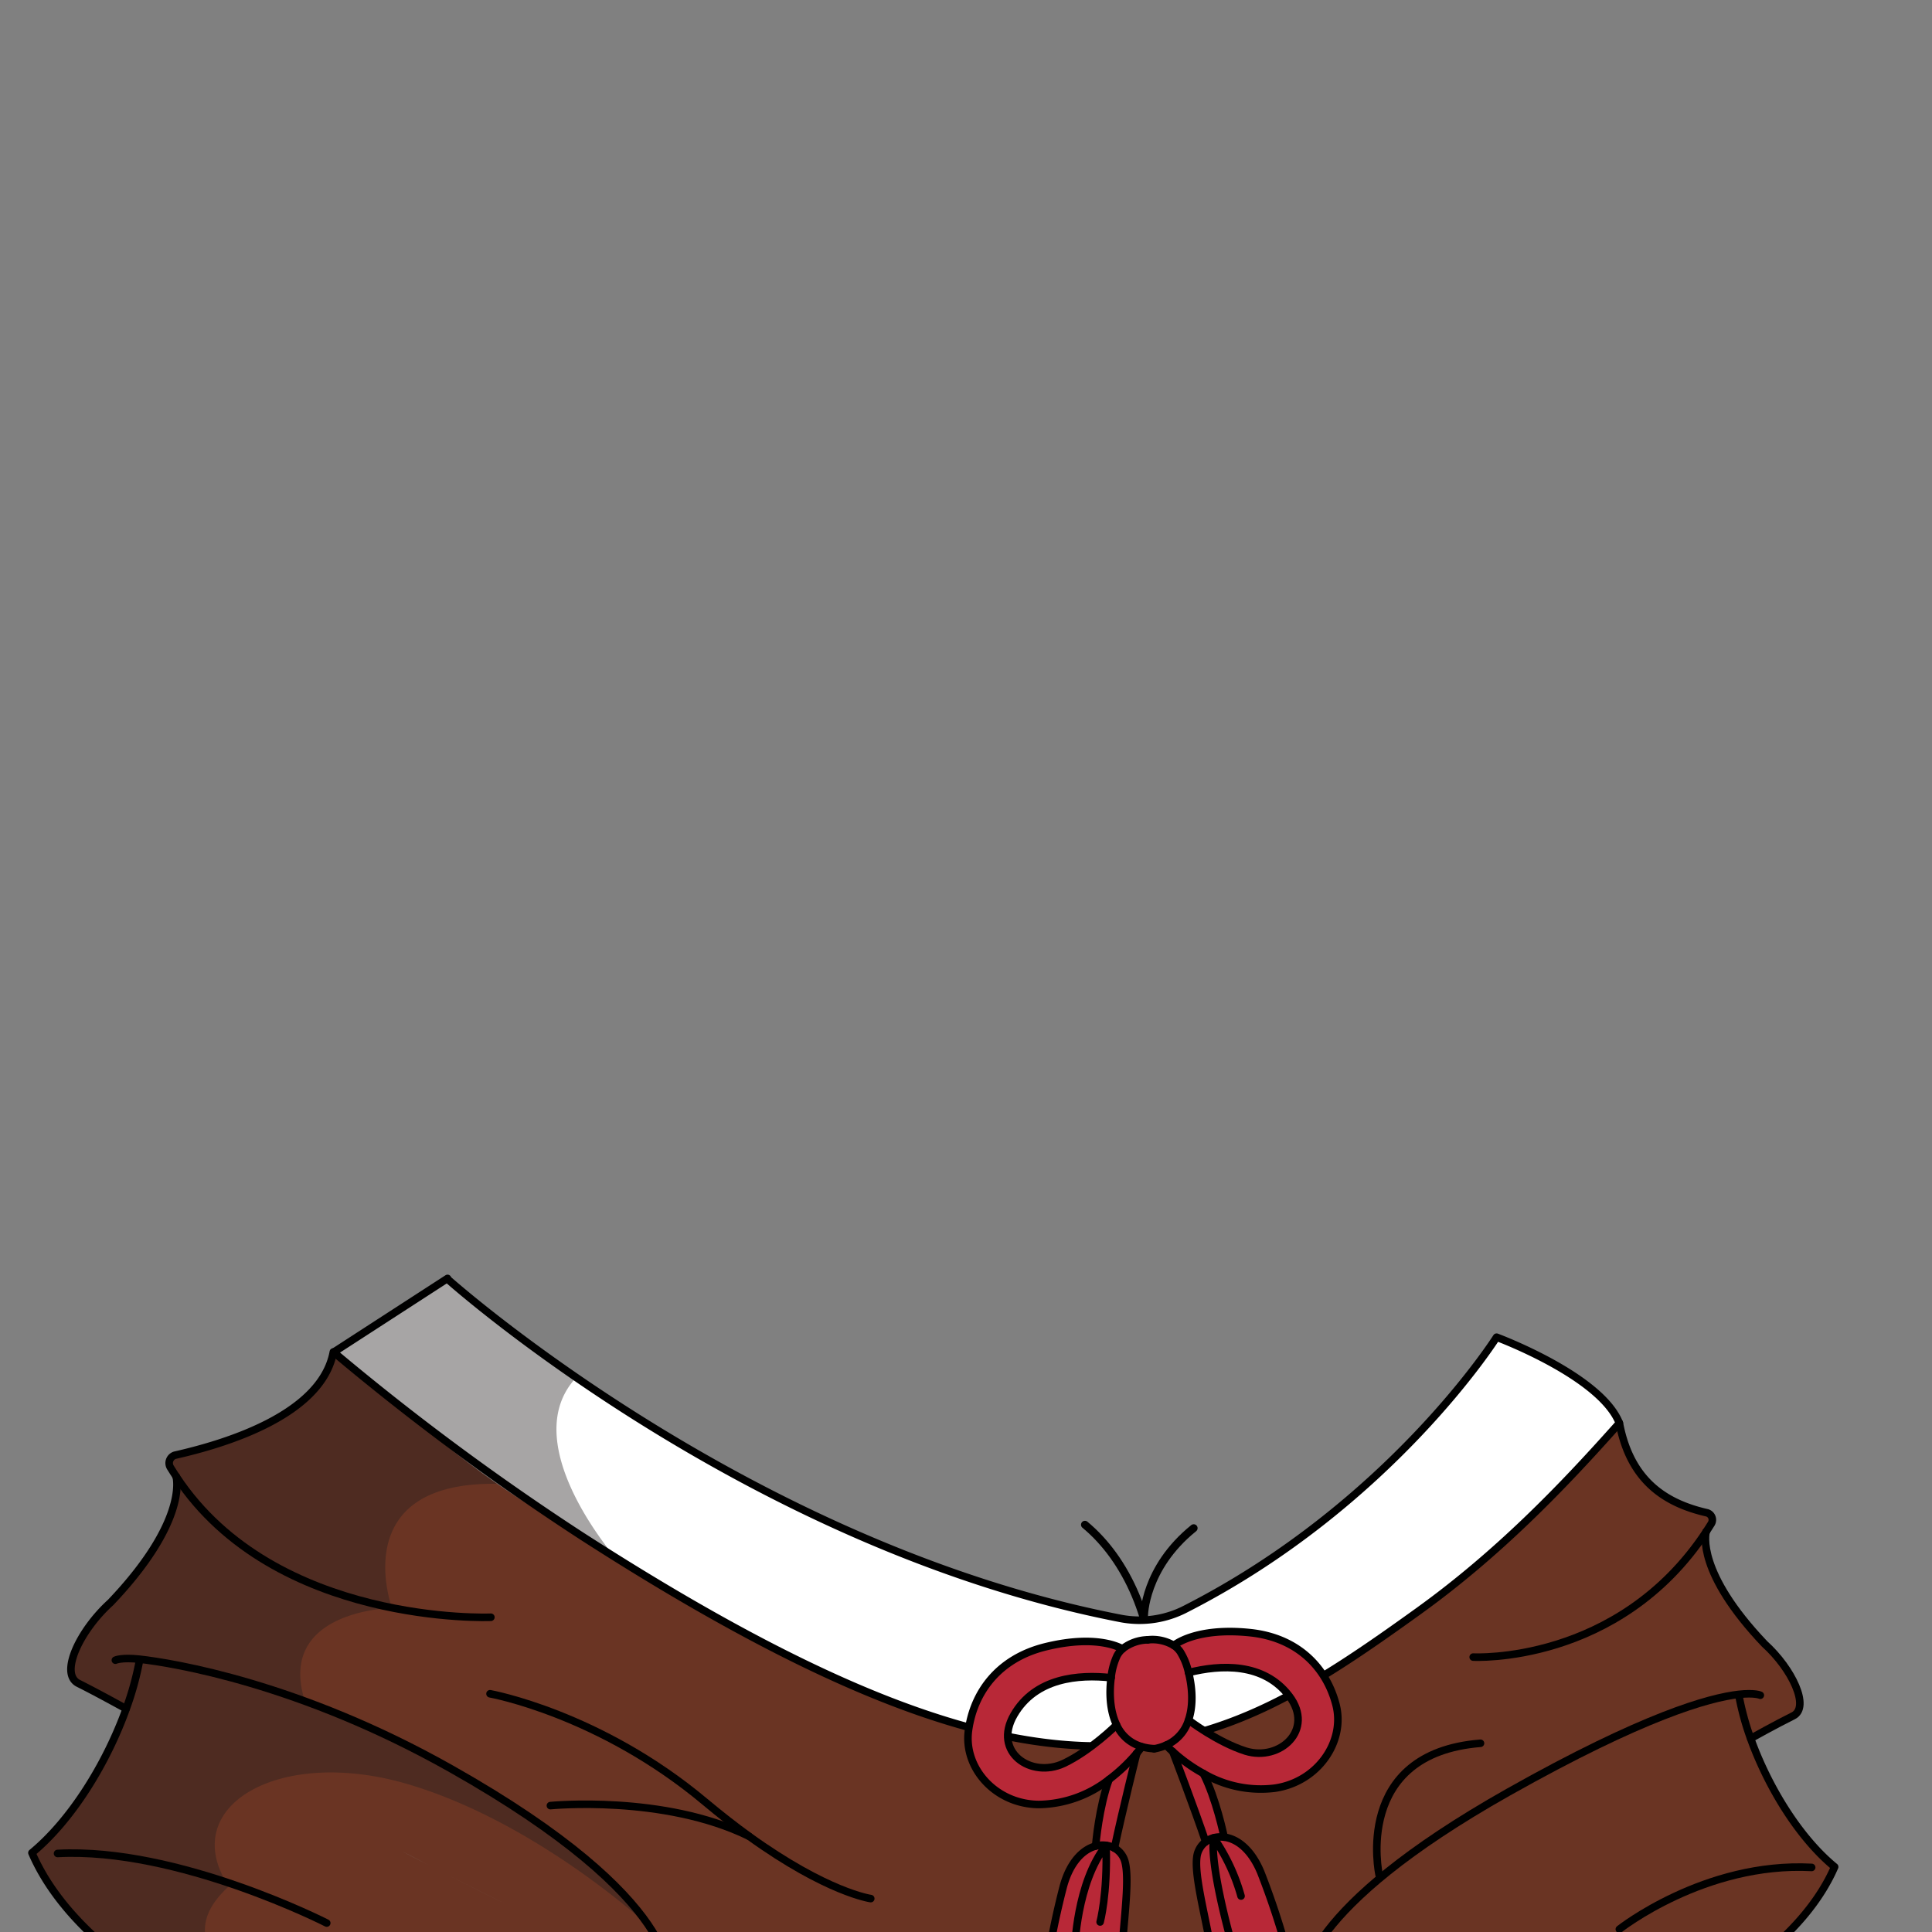 <svg xmlns="http://www.w3.org/2000/svg" viewBox="0 0 432 432">
  <rect x="0" y="0" width="432" height="432" fill="#808080" stroke="none"/>
  <defs>
    <style>.GUNDAN_TIGER_OUTFIT_TIGER_OUTFIT_40_cls-1{isolation:isolate;}.GUNDAN_TIGER_OUTFIT_TIGER_OUTFIT_40_cls-2,.GUNDAN_TIGER_OUTFIT_TIGER_OUTFIT_40_cls-6{fill:none;stroke:#000;stroke-linecap:round;stroke-linejoin:round;}.GUNDAN_TIGER_OUTFIT_TIGER_OUTFIT_40_cls-2{stroke-width:1.75px;}.GUNDAN_TIGER_OUTFIT_TIGER_OUTFIT_40_cls-3{fill:#fff;}.GUNDAN_TIGER_OUTFIT_TIGER_OUTFIT_40_cls-4{fill:#231f20;opacity:0.4;mix-blend-mode:multiply;}.GUNDAN_TIGER_OUTFIT_TIGER_OUTFIT_40_cls-5{fill:#6a3423;}.GUNDAN_TIGER_OUTFIT_TIGER_OUTFIT_40_cls-6{stroke-width:1.69px;}.GUNDAN_TIGER_OUTFIT_TIGER_OUTFIT_40_cls-7{fill:#b82837;}</style>
  </defs>
  <g class="GUNDAN_TIGER_OUTFIT_TIGER_OUTFIT_40_cls-1">
    <g id="outfit">
      <path class="GUNDAN_TIGER_OUTFIT_TIGER_OUTFIT_40_cls-2" d="M255.82,361.31s0-10.65,11.09-19.61" />
      <path class="GUNDAN_TIGER_OUTFIT_TIGER_OUTFIT_40_cls-2" d="M245.72,413.28l.07-.07c7.53-8.06,12.37-20.58,12.37-34.63,0-16-6.23-29.93-15.57-37.65" />
      <path class="GUNDAN_TIGER_OUTFIT_TIGER_OUTFIT_40_cls-3" d="M362.09,318.17l-1.35,1.51c-11.45,12.81-25.67,27.64-43.35,40.39a1.86,1.86,0,0,1-.2.14c-45.45,32.7-77.94,51.67-179.82-12.16-2.4-1.5-4.84-3-7.31-4.64h0a568.09,568.09,0,0,1-55.45-41.09h0l25.46-16.49,0,.14s8.92,7.51,29.27,21.54c28.34,19.54,72.45,44.91,121.36,54.37a22.38,22.38,0,0,0,14.44-2.13C311.1,336.32,334.64,299,334.64,299S357.92,307.59,362.09,318.17Z" />
      <path class="GUNDAN_TIGER_OUTFIT_TIGER_OUTFIT_40_cls-4" d="M137.37,348.05c-2.4-1.5-4.84-3-7.31-4.64h0a568.09,568.09,0,0,1-55.45-41.09h0l25.46-16.49,0,.14s8.92,7.51,29.27,21.54C116.42,320.27,132.5,342.08,137.37,348.05Z" />
      <path class="GUNDAN_TIGER_OUTFIT_TIGER_OUTFIT_40_cls-5" d="M391.45,388.76c.06,0,5.66-3.17,9.49-5.06s-.24-10.52-6.4-16.09c-15.19-16-13.2-24.56-13.05-25.1v0c.39-.58.75-1.19,1.14-1.78a1.63,1.63,0,0,0-.93-2.44c-9.69-2.2-17.23-7.45-19.62-20.1l-1.35,1.51c-11.45,12.81-25.67,27.64-43.35,40.39a1.86,1.86,0,0,1-.2.14c-45.45,32.7-77.94,51.67-179.82-12.16-2.4-1.5-4.84-3-7.31-4.64h0c-2.8-1.56-5.38-3.05-7.8-4.5-4.08-2.46-7.69-4.79-11.11-7.17-10.74-7.47-19.63-15.33-35.4-28.48l-1.14-.95C71.9,316.52,50,322.94,39.16,325.4a1.83,1.83,0,0,0-1,2.74c.42.68.84,1.36,1.27,2a.06.06,0,0,0,0,0c.15.58,2.41,10.24-14.66,28.17-6.92,6.26-11.5,15.94-7.18,18.09s10.64,5.66,10.64,5.66c-4.35,12.1-12.14,24.81-21.07,32.2,7.62,17.66,27,28.54,27,28.54h352s17.26-9.68,24.07-25.4C402.27,410.84,395.32,399.52,391.45,388.76Zm-302,24.95,6.87,3.57C94.11,416.13,91.82,415,89.48,413.71ZM99.66,419q7.4,3.75,13.92,7Q107.07,422.77,99.66,419Z" />
      <path class="GUNDAN_TIGER_OUTFIT_TIGER_OUTFIT_40_cls-4" d="M145.16,430.73S120.37,407.64,91.4,399s-52,4.9-40.25,22.81c-11.38,10.33-1.63,18.3,2.64,21H34.15S14.76,432,7.14,414.3c8.93-7.39,16.72-20.1,21.07-32.2,0,0-6.34-3.53-10.64-5.66s.26-11.83,7.18-18.09c17.07-17.93,14.81-27.59,14.66-28.17a.06.06,0,0,1,0,0c-.43-.64-.85-1.32-1.27-2a1.83,1.83,0,0,1,1-2.74c10.88-2.46,32.74-8.88,35.43-23.09l1.14.95c15.77,13.15,24.66,21,35.4,28.48-33.87-.47-23.46,27.77-23.46,27.77s-26,.46-19.45,20.9A281.4,281.4,0,0,1,101.61,396C134.84,414.41,145.16,430.73,145.16,430.73Z" />
      <path class="GUNDAN_TIGER_OUTFIT_TIGER_OUTFIT_40_cls-3" d="M138.69,349.61l-16.45-10.7c2.42,1.45,5,2.94,7.8,4.5h0c2.47,1.6,4.91,3.14,7.31,4.64C138.19,349.06,138.69,349.61,138.69,349.61Z" />
      <path class="GUNDAN_TIGER_OUTFIT_TIGER_OUTFIT_40_cls-6" d="M206,442.83H386.16s17.27-9.67,24.07-25.39c-8-6.59-14.9-17.92-18.78-28.69a61,61,0,0,1-2.64-9.69" />
      <path class="GUNDAN_TIGER_OUTFIT_TIGER_OUTFIT_40_cls-6" d="M291.62,442.83s-1.06-15.77,45.7-42.13c30.17-17,44.85-21.08,51.46-21.83,3.63-.4,4.83.19,4.83.19" />
      <path class="GUNDAN_TIGER_OUTFIT_TIGER_OUTFIT_40_cls-6" d="M381.5,342.49c.39-.58.76-1.18,1.14-1.78a1.64,1.64,0,0,0-.93-2.44c-9.69-2.2-17.23-7.45-19.62-20.1" />
      <path class="GUNDAN_TIGER_OUTFIT_TIGER_OUTFIT_40_cls-6" d="M329.41,370.53s32.41,1.75,52.07-28" />
      <path class="GUNDAN_TIGER_OUTFIT_TIGER_OUTFIT_40_cls-6" d="M381.5,342.49l0,0c-.14.52-2.14,9.12,13.06,25.09,6.17,5.57,10.24,14.19,6.39,16.09s-9.48,5.05-9.48,5.05" />
      <path class="GUNDAN_TIGER_OUTFIT_TIGER_OUTFIT_40_cls-6" d="M362.09,431.38s19.07-15.09,43-13.82" />
      <path class="GUNDAN_TIGER_OUTFIT_TIGER_OUTFIT_40_cls-6" d="M206,442.83H34.15S14.76,432,7.14,414.3c8.93-7.38,16.72-20.1,21.07-32.19a68.12,68.12,0,0,0,3-10.89" />
      <path class="GUNDAN_TIGER_OUTFIT_TIGER_OUTFIT_40_cls-6" d="M149.46,442.83s3.92-17.7-48.58-47.32C67,376.38,38.62,371.83,31.21,371c-4.07-.44-5.41.22-5.41.22" />
      <path class="GUNDAN_TIGER_OUTFIT_TIGER_OUTFIT_40_cls-6" d="M39.39,330.14c-.43-.64-.85-1.32-1.28-2a1.85,1.85,0,0,1,1-2.75c10.89-2.46,32.76-8.87,35.43-23.09" />
      <path class="GUNDAN_TIGER_OUTFIT_TIGER_OUTFIT_40_cls-6" d="M109.76,361.62s-48.28,2-70.35-31.45" />
      <path class="GUNDAN_TIGER_OUTFIT_TIGER_OUTFIT_40_cls-6" d="M39.39,330.14a0,0,0,0,0,0,0c.15.59,2.41,10.25-14.66,28.18-6.92,6.27-11.5,15.94-7.19,18.09s10.65,5.67,10.65,5.67" />
      <path class="GUNDAN_TIGER_OUTFIT_TIGER_OUTFIT_40_cls-6" d="M73.06,430S39.77,413,12.87,414.44" />
      <path class="GUNDAN_TIGER_OUTFIT_TIGER_OUTFIT_40_cls-6" d="M265.17,359.74C311.09,336.32,334.64,299,334.64,299s23.28,8.63,27.45,19.21l-1.35,1.51c-11.45,12.81-25.67,27.64-43.36,40.39a1.15,1.15,0,0,1-.19.14c-46.52,33.47-79.46,52.56-187.13-16.8h0a566.66,566.66,0,0,1-55.45-41.1h0l25.46-16.49,0,.14s66.6,59.65,150.63,75.91A22.39,22.39,0,0,0,265.17,359.74Z" />
      <path class="GUNDAN_TIGER_OUTFIT_TIGER_OUTFIT_40_cls-6" d="M109.57,378.73s24.5,4.39,48.08,24.17c3.52,2.94,6.8,5.49,9.85,7.7,17.44,12.58,27.2,13.93,27.2,13.93" />
      <path class="GUNDAN_TIGER_OUTFIT_TIGER_OUTFIT_40_cls-6" d="M123.07,403.74s25.31-2.5,44.43,6.86" />
      <path class="GUNDAN_TIGER_OUTFIT_TIGER_OUTFIT_40_cls-6" d="M308.37,419.2s-5.95-27.13,22.67-29.4" />
      <path class="GUNDAN_TIGER_OUTFIT_TIGER_OUTFIT_40_cls-7" d="M254.22,392s-3.17,12.49-5,21.25a5.25,5.25,0,0,0-1.9-.62,6.14,6.14,0,0,0-2.32.15c0-.44.77-8.83,3-14.9A38,38,0,0,0,254.2,392Z" />
      <path class="GUNDAN_TIGER_OUTFIT_TIGER_OUTFIT_40_cls-7" d="M271.4,411a5,5,0,0,0-1.8.88c-2.64-7.78-6.76-18.58-7.37-20.18a35.12,35.12,0,0,0,6.83,4.88c2.9,5.71,4.57,13.81,4.67,14.25A6.43,6.43,0,0,0,271.4,411Z" />
      <path class="GUNDAN_TIGER_OUTFIT_TIGER_OUTFIT_40_cls-7" d="M273.73,410.79c2.84.36,6,2.64,8.17,7.83a174.53,174.53,0,0,1,7.47,24s-8.63,5.9-17.19,3.19c-.91-11.88-5.29-24.92-4.57-30.55a5,5,0,0,1,2-3.45,5,5,0,0,1,1.8-.88A6.43,6.43,0,0,1,273.73,410.79Z" />
      <path class="GUNDAN_TIGER_OUTFIT_TIGER_OUTFIT_40_cls-7" d="M298.74,381.21c-2.1-8.16-8.37-15-19.19-16.14-12.27-1.29-17.08,2.85-17.08,2.85a9.31,9.31,0,0,0-5.83-1.25,9.48,9.48,0,0,0-5.63,2s-5.25-3.44-17.27-.47c-10.6,2.63-16,10.27-17.17,18.65s6,16.56,15.8,16.6A26,26,0,0,0,248,397.88,38,38,0,0,0,254.2,392h0c.71-.87,1.09-1.4,1.09-1.4a10.92,10.92,0,0,0,2.75.44,11.46,11.46,0,0,0,2.69-.82s.52.58,1.48,1.44a35.12,35.12,0,0,0,6.83,4.88A25.47,25.47,0,0,0,285,399.85C294.76,398.46,300.85,389.36,298.74,381.21Zm-60.92,13.11c-7.29,3.39-15.92-2.56-11.11-10.85s14.45-9.12,21.74-8.32c-.43,3.24-.33,7.33,1.21,10.55C249.66,385.7,243.86,391.5,237.82,394.32Zm40.7-2.82c-6.31-2-12.74-6.92-12.74-6.92,1.14-3.4.78-7.45,0-10.63,7.13-1.8,16.81-2.3,22.53,5.26S286.15,393.87,278.52,391.5Z" />
      <path class="GUNDAN_TIGER_OUTFIT_TIGER_OUTFIT_40_cls-7" d="M249.19,413.25a4.93,4.93,0,0,1,2.37,3.15c1.36,5.49-1.46,19-1,30.93-8.16,3.87-17.41-.79-17.41-.79a178.36,178.36,0,0,1,4.63-24.86c1.53-5.46,4.43-8.17,7.2-8.9a6.14,6.14,0,0,1,2.32-.15A5.25,5.25,0,0,1,249.19,413.25Z" />
      <path class="GUNDAN_TIGER_OUTFIT_TIGER_OUTFIT_40_cls-6" d="M256.64,366.67a9.48,9.48,0,0,0-5.63,2,5.64,5.64,0,0,0-1.22,1.53,15.1,15.1,0,0,0-1.34,4.91c-.43,3.24-.33,7.33,1.21,10.55a8.8,8.8,0,0,0,5.65,4.9,10.92,10.92,0,0,0,2.75.44" />
      <path class="GUNDAN_TIGER_OUTFIT_TIGER_OUTFIT_40_cls-6" d="M254.22,392c.71-.87,1.09-1.4,1.09-1.4" />
      <path class="GUNDAN_TIGER_OUTFIT_TIGER_OUTFIT_40_cls-6" d="M251,368.71s-5.25-3.44-17.27-.47c-10.6,2.63-16,10.27-17.17,18.65s6,16.56,15.8,16.6A26,26,0,0,0,248,397.88,38,38,0,0,0,254.2,392" />
      <path class="GUNDAN_TIGER_OUTFIT_TIGER_OUTFIT_40_cls-6" d="M248.45,375.15c-7.29-.8-16.95,0-21.74,8.32s3.82,14.24,11.11,10.85c6-2.82,11.84-8.62,11.84-8.62" />
      <path class="GUNDAN_TIGER_OUTFIT_TIGER_OUTFIT_40_cls-6" d="M256.64,366.67a9.31,9.31,0,0,1,5.83,1.25,5.55,5.55,0,0,1,1.39,1.35,14.62,14.62,0,0,1,1.9,4.68c.8,3.18,1.16,7.23,0,10.63a9,9,0,0,1-5,5.64,11.46,11.46,0,0,1-2.69.82" />
      <path class="GUNDAN_TIGER_OUTFIT_TIGER_OUTFIT_40_cls-6" d="M262.47,367.92s4.81-4.14,17.08-2.85c10.82,1.15,17.09,8,19.19,16.14s-4,17.25-13.75,18.64a25.47,25.47,0,0,1-15.93-3.31,35.12,35.12,0,0,1-6.83-4.88c-1-.86-1.48-1.44-1.48-1.44" />
      <path class="GUNDAN_TIGER_OUTFIT_TIGER_OUTFIT_40_cls-6" d="M265.76,374c7.13-1.8,16.81-2.3,22.53,5.26s-2.14,14.66-9.77,12.29c-6.31-2-12.74-6.92-12.74-6.92" />
      <path class="GUNDAN_TIGER_OUTFIT_TIGER_OUTFIT_40_cls-6" d="M245,412.78c-2.77.73-5.67,3.44-7.2,8.9a178.36,178.36,0,0,0-4.63,24.86s9.25,4.66,17.41.79c-.45-11.91,2.37-25.44,1-30.93a4.93,4.93,0,0,0-2.37-3.15,5.25,5.25,0,0,0-1.9-.62A6.14,6.14,0,0,0,245,412.78Z" />
      <path class="GUNDAN_TIGER_OUTFIT_TIGER_OUTFIT_40_cls-6" d="M249.19,413.25c1.86-8.76,5-21.25,5-21.25h0" />
      <path class="GUNDAN_TIGER_OUTFIT_TIGER_OUTFIT_40_cls-6" d="M248,397.88c-2.24,6.07-3,14.46-3,14.9h0" />
      <path class="GUNDAN_TIGER_OUTFIT_TIGER_OUTFIT_40_cls-6" d="M273.73,410.79c2.84.36,6,2.64,8.17,7.83a174.53,174.53,0,0,1,7.47,24s-8.63,5.9-17.19,3.19c-.91-11.88-5.29-24.92-4.57-30.55a5,5,0,0,1,2-3.45,5,5,0,0,1,1.8-.88A6.43,6.43,0,0,1,273.73,410.79Z" />
      <path class="GUNDAN_TIGER_OUTFIT_TIGER_OUTFIT_40_cls-6" d="M269.6,411.84c-2.64-7.78-6.76-18.58-7.37-20.18" />
      <path class="GUNDAN_TIGER_OUTFIT_TIGER_OUTFIT_40_cls-6" d="M269.06,396.54c2.9,5.71,4.57,13.81,4.67,14.25h0" />
      <path class="GUNDAN_TIGER_OUTFIT_TIGER_OUTFIT_40_cls-6" d="M240.32,435.75s.36-14.71,7-23.12c.35,10.92-1.33,17.13-1.33,17.13" />
      <path class="GUNDAN_TIGER_OUTFIT_TIGER_OUTFIT_40_cls-6" d="M274.9,432.68s-4.44-16-3.5-21.72a43.38,43.38,0,0,1,6.1,13" />
    </g>
  </g>
</svg>